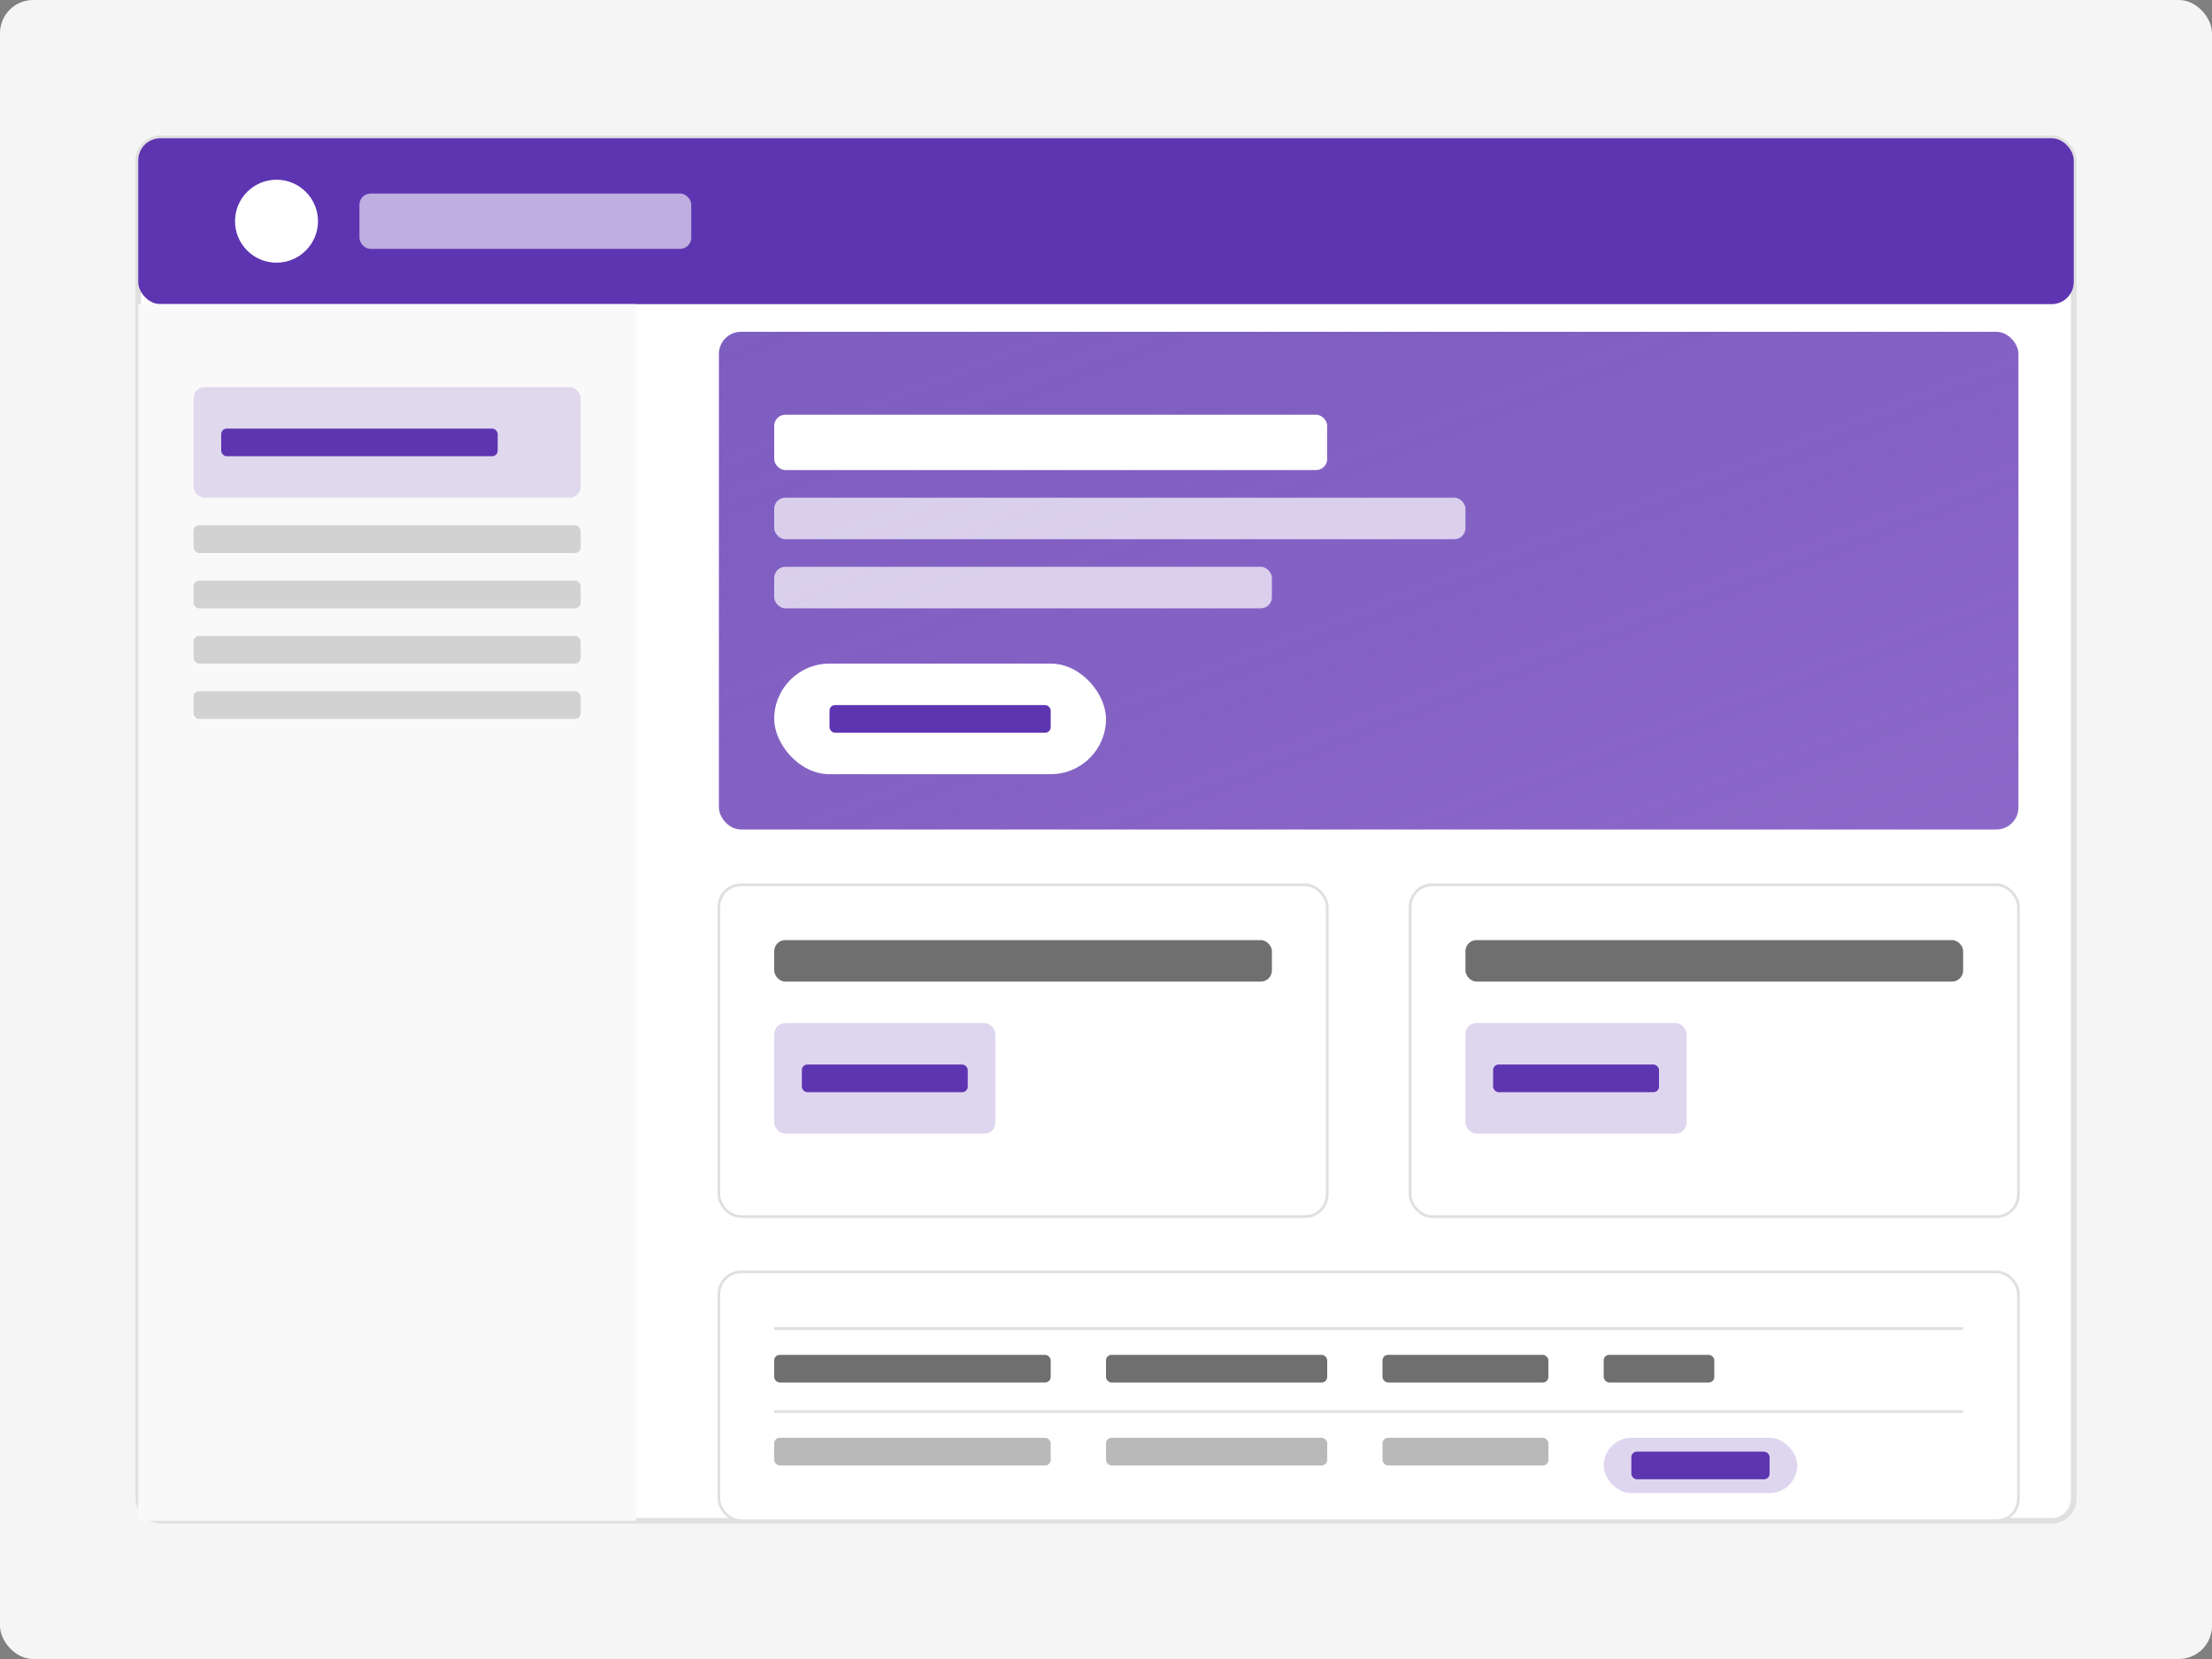 <svg xmlns="http://www.w3.org/2000/svg" width="800" height="600" viewBox="0 0 800 600">
  <rect x="0" y="0" width="800" height="600" fill="#808080" stroke="none"/>
  <defs>
    <linearGradient id="grad1" x1="0%" y1="0%" x2="100%" y2="100%">
      <stop offset="0%" style="stop-color:#5e35b1;stop-opacity:0.8" />
      <stop offset="100%" style="stop-color:#7e57c2;stop-opacity:0.9" />
    </linearGradient>
  </defs>
  
  <!-- Background -->
  <rect width="800" height="600" fill="#f5f5f5" rx="12" ry="12" />
  
  <!-- Dashboard Elements -->
  <rect x="50" y="50" width="700" height="500" rx="8" ry="8" fill="#ffffff" stroke="#e0e0e0" stroke-width="2" />
  
  <!-- Header -->
  <rect x="50" y="50" width="700" height="60" rx="8" ry="8" fill="#5e35b1" />
  <circle cx="100" cy="80" r="15" fill="#ffffff" />
  <rect x="130" y="70" width="120" height="20" rx="4" ry="4" fill="#ffffff" opacity="0.6" />
  
  <!-- Sidebar -->
  <rect x="50" y="110" width="180" height="440" fill="#f9f9f9" />
  
  <!-- Sidebar Menu Items -->
  <rect x="70" y="140" width="140" height="40" rx="4" ry="4" fill="#7e57c2" opacity="0.2" />
  <rect x="80" y="155" width="100" height="10" rx="2" ry="2" fill="#5e35b1" />
  
  <rect x="70" y="190" width="140" height="10" rx="2" ry="2" fill="#757575" opacity="0.3" />
  <rect x="70" y="210" width="140" height="10" rx="2" ry="2" fill="#757575" opacity="0.3" />
  <rect x="70" y="230" width="140" height="10" rx="2" ry="2" fill="#757575" opacity="0.3" />
  <rect x="70" y="250" width="140" height="10" rx="2" ry="2" fill="#757575" opacity="0.3" />
  
  <!-- Main Content Area -->
  <rect x="260" y="120" width="470" height="180" rx="8" ry="8" fill="url(#grad1)" />
  
  <!-- Content Area Text -->
  <rect x="280" y="150" width="200" height="20" rx="4" ry="4" fill="#ffffff" />
  <rect x="280" y="180" width="250" height="15" rx="4" ry="4" fill="#ffffff" opacity="0.7" />
  <rect x="280" y="205" width="180" height="15" rx="4" ry="4" fill="#ffffff" opacity="0.7" />
  <rect x="280" y="240" width="120" height="40" rx="20" ry="20" fill="#ffffff" />
  <rect x="300" y="255" width="80" height="10" rx="2" ry="2" fill="#5e35b1" />
  
  <!-- Data Cards -->
  <rect x="260" y="320" width="220" height="120" rx="8" ry="8" fill="#ffffff" stroke="#e0e0e0" stroke-width="1" />
  <rect x="280" y="340" width="180" height="15" rx="4" ry="4" fill="#333333" opacity="0.7" />
  <rect x="280" y="370" width="80" height="40" rx="4" ry="4" fill="#5e35b1" opacity="0.2" />
  <rect x="290" y="385" width="60" height="10" rx="2" ry="2" fill="#5e35b1" />
  
  <rect x="510" y="320" width="220" height="120" rx="8" ry="8" fill="#ffffff" stroke="#e0e0e0" stroke-width="1" />
  <rect x="530" y="340" width="180" height="15" rx="4" ry="4" fill="#333333" opacity="0.7" />
  <rect x="530" y="370" width="80" height="40" rx="4" ry="4" fill="#5e35b1" opacity="0.2" />
  <rect x="540" y="385" width="60" height="10" rx="2" ry="2" fill="#5e35b1" />
  
  <!-- Table -->
  <rect x="260" y="460" width="470" height="90" rx="8" ry="8" fill="#ffffff" stroke="#e0e0e0" stroke-width="1" />
  <rect x="280" y="480" width="430" height="1" fill="#e0e0e0" />
  <rect x="280" y="510" width="430" height="1" fill="#e0e0e0" />
  
  <rect x="280" y="490" width="100" height="10" rx="2" ry="2" fill="#333333" opacity="0.7" />
  <rect x="400" y="490" width="80" height="10" rx="2" ry="2" fill="#333333" opacity="0.7" />
  <rect x="500" y="490" width="60" height="10" rx="2" ry="2" fill="#333333" opacity="0.7" />
  <rect x="580" y="490" width="40" height="10" rx="2" ry="2" fill="#333333" opacity="0.7" />
  
  <rect x="280" y="520" width="100" height="10" rx="2" ry="2" fill="#757575" opacity="0.5" />
  <rect x="400" y="520" width="80" height="10" rx="2" ry="2" fill="#757575" opacity="0.5" />
  <rect x="500" y="520" width="60" height="10" rx="2" ry="2" fill="#757575" opacity="0.5" />
  <rect x="580" y="520" width="70" height="20" rx="10" ry="10" fill="#5e35b1" opacity="0.2" />
  <rect x="590" y="525" width="50" height="10" rx="2" ry="2" fill="#5e35b1" />
</svg> 